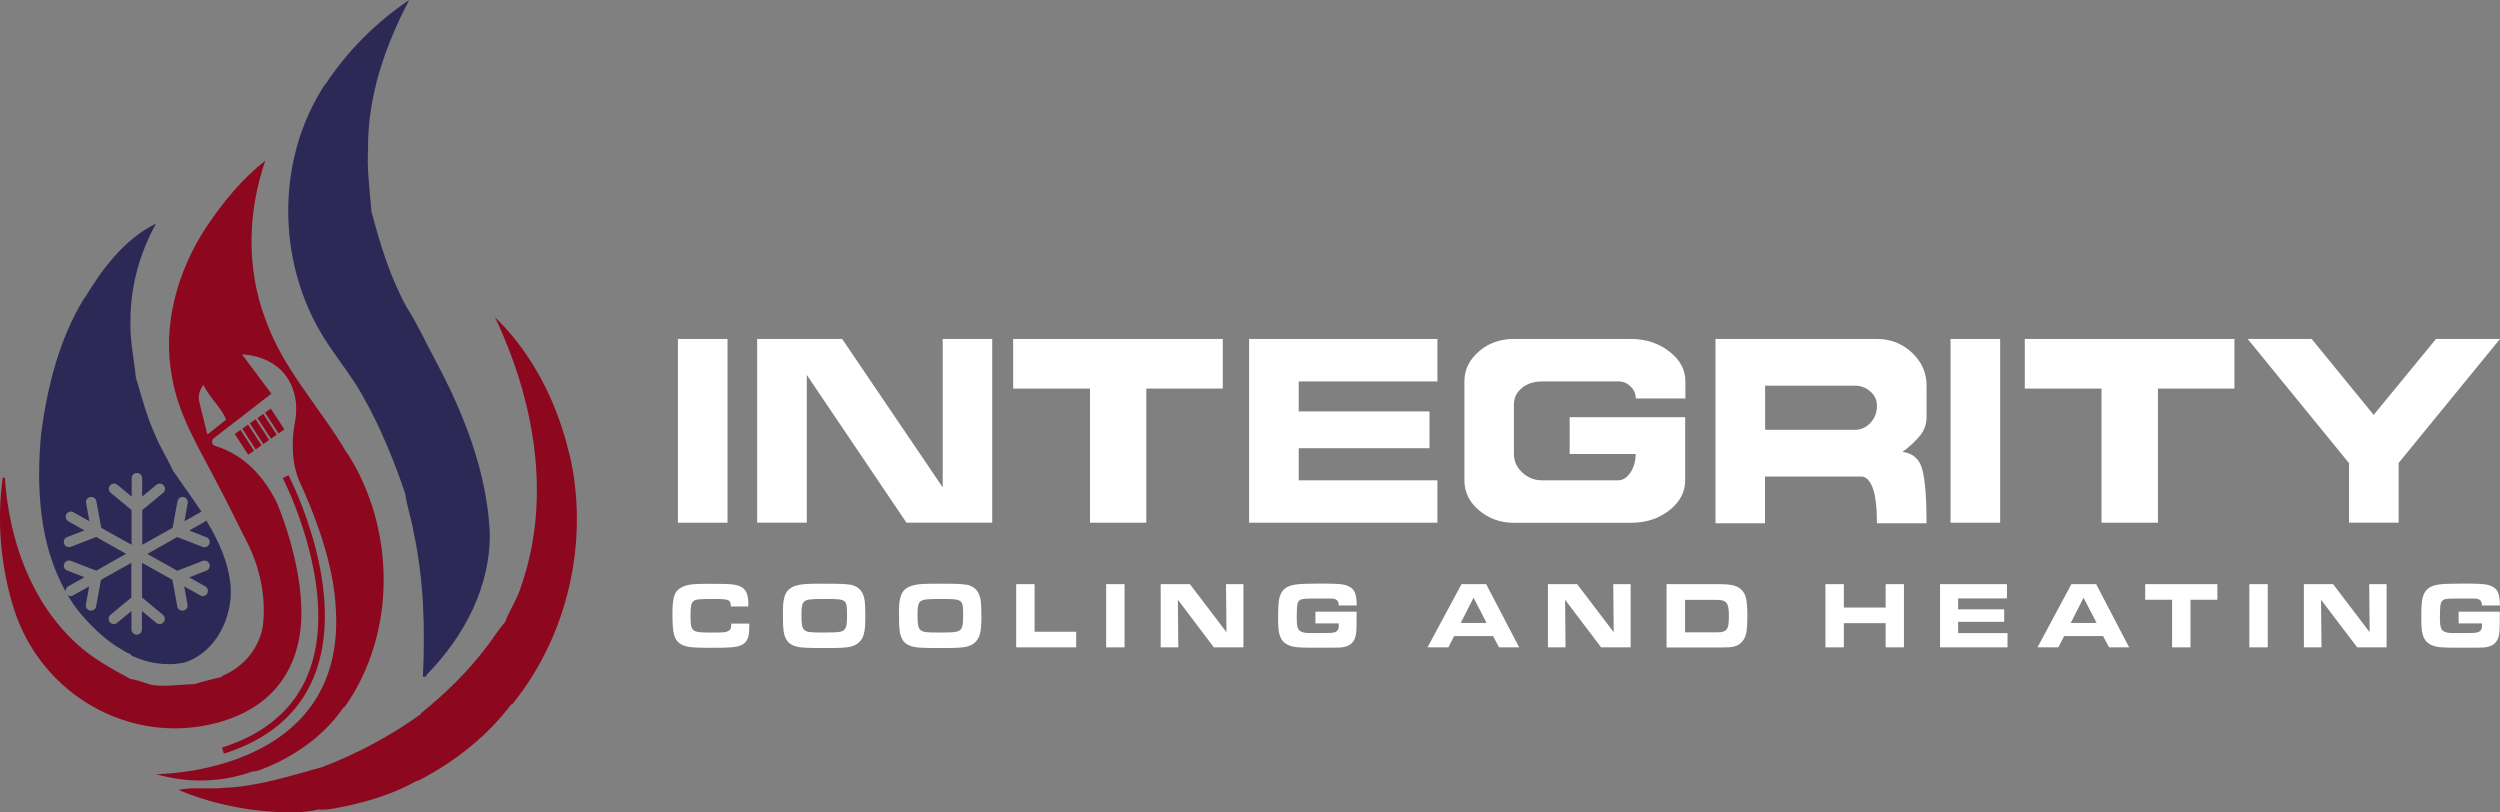 <?xml version="1.0" encoding="UTF-8"?>
<svg id="Layer_2" data-name="Layer 2" xmlns="http://www.w3.org/2000/svg" viewBox="0 0 224.22 72.86">
  <rect x="0" y="0" width="224.22" height="72.86" fill="#808080" stroke="none"/>
  <defs>
    <style>
      .cls-1 {
        fill: #fff;
      }

      .cls-2 {
        fill: #8d071f;
      }

      .cls-3 {
        fill: #2c2957;
      }
    </style>
  </defs>
  <g id="Layer_2-2" data-name="Layer 2">
    <g id="Layer_1-2" data-name="Layer 1-2">
      <rect class="cls-1" x="60.8" y="30.4" width="4.45" height="16.48"/>
      <polygon class="cls-1" points="84.55 30.4 84.55 43.71 75.53 30.4 67.91 30.4 67.91 46.88 72.36 46.88 72.36 33.63 81.3 46.88 88.99 46.88 88.99 30.4 84.55 30.4"/>
      <polygon class="cls-1" points="90.87 30.4 90.87 34.85 97.76 34.85 97.76 46.88 102.81 46.88 102.81 34.85 109.67 34.85 109.67 30.4 90.87 30.4"/>
      <polygon class="cls-1" points="128.92 34.21 128.92 30.4 112.03 30.4 112.03 46.88 128.92 46.88 128.92 43.08 116.48 43.08 116.48 40.2 128.21 40.2 128.21 36.9 116.48 36.9 116.48 34.21 128.92 34.21"/>
      <path class="cls-1" d="M136.5,34.79c.48-.39,1.09-.58,1.82-.58h6.86c.41,0,.76.15,1.07.46.31.3.46.66.46,1.07h4.45v-1.53c0-1.05-.48-1.95-1.45-2.69-.97-.75-2.12-1.12-3.46-1.12h-10.46c-1.24,0-2.29.37-3.15,1.12-.86.74-1.3,1.64-1.3,2.69v8.88c0,1.05.44,1.95,1.32,2.69.88.74,1.92,1.11,3.12,1.11h10.46c1.37,0,2.53-.37,3.48-1.12.95-.75,1.42-1.64,1.42-2.69v-5.66h-10.36v3.3h5.92c0,.64-.16,1.2-.47,1.66-.31.47-.69.7-1.13.7h-6.78c-.69,0-1.29-.23-1.79-.7-.5-.46-.75-1.02-.75-1.66v-4.43c0-.61.24-1.11.72-1.49"/>
      <path class="cls-1" d="M172.2,39.08c.39-.48.59-1.05.59-1.71v-2.79c0-1.15-.44-2.13-1.31-2.95-.87-.82-1.92-1.23-3.14-1.23h-14.48v16.53h4.44v-4.19h8.64c.42,0,.76.34,1.02,1.02.25.68.38,1.74.38,3.17h4.45c0-2.17-.12-3.75-.36-4.74s-.84-1.55-1.8-1.66c.66-.49,1.18-.97,1.57-1.46M167.76,37.92c-.39.42-.85.63-1.4.63h-8.05v-3.96h8.05c.54,0,1.01.18,1.4.53s.58.78.58,1.29c0,.59-.19,1.09-.58,1.51"/>
      <rect class="cls-1" x="174.94" y="30.4" width="4.45" height="16.48"/>
      <polygon class="cls-1" points="181.6 30.4 181.6 34.85 188.48 34.85 188.48 46.88 193.54 46.88 193.54 34.85 200.4 34.85 200.4 30.4 181.6 30.4"/>
      <polygon class="cls-1" points="218.48 30.4 212.89 37.21 207.33 30.4 201.59 30.4 210.68 41.54 210.68 46.88 215.13 46.88 215.13 41.52 224.22 30.4 218.48 30.4"/>
      <path class="cls-1" d="M67.2,55.93c0,.82-.03,1.1-.15,1.36-.21.49-.65.71-1.49.77-.33.03-.98.04-2.06.04-1.56,0-2.06-.08-2.5-.37-.54-.36-.69-.95-.69-2.63,0-1.5.16-2.03.73-2.37.49-.3,1.01-.37,2.52-.37,2.02,0,2.46.04,2.92.28.44.23.64.73.64,1.56v.19h-1.57c-.03-.62-.15-.67-1.58-.67-1.35,0-1.59.03-1.8.22-.19.19-.24.42-.24,1.33,0,1.36.12,1.46,1.71,1.46,1.23,0,1.4,0,1.63-.11.24-.1.32-.28.32-.69h1.61Z"/>
      <path class="cls-1" d="M76.2,52.42c.84.16,1.24.61,1.36,1.52.03.23.05.69.05,1.38,0,1.37-.14,1.92-.6,2.32-.33.29-.78.43-1.57.46-.29.02-1.01.02-1.54.02-1.29,0-1.95-.02-2.27-.09-.6-.11-.95-.35-1.15-.76-.21-.42-.26-.83-.26-2.07,0-.95.02-1.19.11-1.57.15-.6.47-.93,1.08-1.11.46-.14.95-.17,2.38-.17,1.56,0,2.04.02,2.42.09M72.16,53.92c-.22.18-.28.46-.28,1.27s.06,1.14.27,1.32c.22.19.49.22,1.73.22,1.42,0,1.71-.05,1.9-.32.15-.2.19-.49.19-1.25,0-1.43-.02-1.44-2.05-1.44-1.21,0-1.54.04-1.75.2"/>
      <path class="cls-1" d="M86.61,52.42c.84.16,1.24.61,1.36,1.52.03.23.05.69.05,1.38,0,1.37-.14,1.92-.6,2.32-.32.29-.78.43-1.57.46-.29.02-1.01.02-1.54.02-1.29,0-1.95-.02-2.27-.09-.6-.11-.95-.35-1.15-.76-.21-.42-.26-.83-.26-2.07,0-.95.02-1.19.11-1.57.15-.6.47-.93,1.08-1.11.45-.14.95-.17,2.38-.17,1.56,0,2.04.02,2.42.09M82.57,53.92c-.22.18-.28.46-.28,1.27s.06,1.14.27,1.32c.22.19.49.22,1.73.22,1.42,0,1.71-.05,1.9-.32.15-.2.19-.49.19-1.25,0-1.43-.03-1.44-2.05-1.44-1.21,0-1.54.04-1.75.2"/>
      <polygon class="cls-1" points="91.14 52.39 92.79 52.39 92.79 56.66 96.52 56.66 96.52 58.06 91.14 58.06 91.14 52.39"/>
      <rect class="cls-1" x="99.21" y="52.39" width="1.65" height="5.67"/>
      <polygon class="cls-1" points="104.1 52.39 106.72 52.39 110 56.7 109.96 52.39 111.52 52.39 111.52 58.06 108.87 58.06 105.64 53.79 105.68 58.06 104.1 58.06 104.1 52.39"/>
      <path class="cls-1" d="M120.07,54.31c0-.44-.19-.61-.68-.63h-1.6c-.53,0-.85.02-.98.05-.3.08-.43.24-.47.59-.02.15-.04.67-.04,1.04,0,.77.07,1.07.3,1.23.19.13.41.18.84.19h1.19c1.08,0,1.28-.05,1.42-.42.02-.07.02-.14.02-.31v-.14h-2.09v-1.05h3.69v.78c0,.94-.03,1.27-.14,1.57-.19.53-.57.78-1.25.86-.17.02-.67.02-2.26.02-1.24,0-1.72-.02-2.06-.1-.59-.14-.94-.4-1.13-.87-.16-.38-.2-.78-.2-1.83,0-1.22.07-1.7.28-2.1.24-.44.62-.67,1.32-.77.37-.05,1.03-.08,2.06-.08,1.48,0,1.95.03,2.29.11.84.22,1.1.66,1.1,1.85h-1.62.01Z"/>
      <path class="cls-1" d="M131.08,52.39h2.21l2.96,5.67h-1.8l-.54-1.01h-3.49l-.52,1.01h-1.87l3.05-5.67ZM133.33,55.87l-1.17-2.26-1.15,2.26h2.32Z"/>
      <polygon class="cls-1" points="138.83 52.39 141.45 52.39 144.73 56.7 144.69 52.39 146.25 52.39 146.25 58.06 143.6 58.06 140.37 53.79 140.41 58.06 138.83 58.06 138.83 52.39"/>
      <path class="cls-1" d="M149.48,52.39h4.68c1.14,0,1.68.14,2.05.53.3.31.42.66.48,1.39.02.26.03.65.03.93,0,.51-.03,1.1-.08,1.42-.09.68-.54,1.21-1.14,1.33-.31.07-.55.08-1.13.08h-4.9v-5.67h0ZM153.89,56.71c.45,0,.48,0,.67-.07.4-.13.5-.42.5-1.4,0-1.19-.2-1.44-1.14-1.44h-2.79v2.91h2.76Z"/>
      <polygon class="cls-1" points="163.72 52.39 165.37 52.39 165.37 54.49 169.12 54.49 169.12 52.39 170.76 52.39 170.76 58.06 169.12 58.06 169.12 55.89 165.37 55.89 165.37 58.06 163.72 58.06 163.72 52.39"/>
      <polygon class="cls-1" points="180 52.39 180 53.67 175.62 53.67 175.62 54.65 179.75 54.65 179.75 55.77 175.62 55.77 175.62 56.78 180.05 56.78 180.05 58.06 174 58.06 174 52.39 180 52.39"/>
      <path class="cls-1" d="M185.79,52.39h2.21l2.96,5.67h-1.8l-.54-1.01h-3.49l-.52,1.01h-1.87l3.04-5.67h0ZM188.04,55.87l-1.17-2.26-1.15,2.26h2.32Z"/>
      <polygon class="cls-1" points="194.81 53.79 192.4 53.79 192.4 52.39 198.87 52.39 198.87 53.79 196.46 53.79 196.46 58.06 194.81 58.06 194.81 53.79"/>
      <rect class="cls-1" x="201.74" y="52.39" width="1.65" height="5.67"/>
      <polygon class="cls-1" points="206.63 52.39 209.25 52.39 212.53 56.7 212.49 52.39 214.05 52.39 214.05 58.06 211.41 58.06 208.17 53.79 208.21 58.06 206.63 58.06 206.63 52.39"/>
      <path class="cls-1" d="M222.6,54.31c0-.44-.19-.61-.68-.63h-1.6c-.53,0-.85.02-.98.05-.3.08-.43.24-.47.59-.02.15-.04.67-.04,1.04,0,.77.07,1.07.3,1.23.19.13.41.18.84.19h1.19c1.08,0,1.28-.05,1.42-.42.02-.07.02-.14.02-.31v-.14h-2.09v-1.05h3.69v.78c0,.94-.03,1.27-.14,1.57-.19.53-.57.78-1.25.86-.17.02-.67.02-2.26.02-1.24,0-1.72-.02-2.06-.1-.59-.14-.94-.4-1.13-.87-.16-.38-.2-.78-.2-1.83,0-1.22.07-1.7.28-2.1.24-.44.62-.67,1.32-.77.37-.05,1.03-.08,2.06-.08,1.48,0,1.95.03,2.29.11.84.22,1.1.66,1.1,1.85h-1.62,0Z"/>
    </g>
    <g>
      <polygon class="cls-2" points="23.46 39.94 22.25 38.08 21.73 38.45 22.93 40.31 23.46 39.94"/>
      <path class="cls-2" d="M19.42,64.84c6.08-1.6,7.85-6.21,7.59-10.75-.03-.4-.06-.83-.11-1.29-.02-.15-.04-.31-.06-.46-.51-3.65-1.79-6.73-1.98-7.19,0-.02-.02-.04-.02-.05-1.16-2.33-2.91-4.3-5.54-5.11-.3-.09-.38-.49-.12-.69l5.16-3.99-2.63-3.52s3.69-.02,4.66,3.43c.25.87.25,1.79.08,2.68-.2,1.04-.44,3.16.35,5.14.06.13.11.26.18.4.28.61,1.22,2.69,2,5.19.52,1.7.97,3.6,1.1,5.37v.04c1.37,15.31-15.73,15.39-16.08,15.39,2.79.82,5.87.77,8.61-.23.57-.02,1.09-.3,1.62-.51,2.59-1.14,4.98-2.89,6.59-5.26l.09-.02c4.68-6.59,4.57-15.99.26-22.73h-.03c-2.36-4.05-5.74-7.52-7.32-12.01-1.74-4.56-1.61-9.66-.03-14.25-2.09,1.63-3.78,3.71-5.25,5.89-2.62,3.96-4.03,8.89-3.09,13.62.57,3.27,2.32,6.13,3.83,9.03.94,1.77,1.83,3.57,2.72,5.36,1.23,2.29,1.85,4.94,1.61,7.53-.21,2.12-1.69,3.95-3.64,4.75l-.11.12c-.8.19-1.6.38-2.38.63-1.22.03-2.44.24-3.66.11-.72-.11-1.38-.48-2.11-.56-1.71-.93-3.45-1.86-4.88-3.21-4.11-3.78-6.04-9.39-6.39-14.85h-.19c-.55,3.9-.19,7.93.98,11.71,2.4,7.7,10.38,12.34,18.19,10.29ZM17.88,36.08c-.11-.43-.04-.89.18-1.28l.17-.29c.61,1.23,1.64,2.06,2.05,3.13l-1.68,1.33h0s-.72-2.89-.72-2.89Z"/>
      <path class="cls-2" d="M19.91,67.05l.17.54h0c3.99-1.26,6.7-3.56,8.05-6.83,3.14-7.6-2.04-17.71-2.26-18.14l-.51.26c.06.1,5.28,10.3,2.24,17.66-1.28,3.1-3.87,5.3-7.69,6.51Z"/>
      <path class="cls-3" d="M31.06,33.21c.51.73,1.01,1.46,1.44,2.24,1.58,2.78,2.82,5.79,3.84,8.82.16,1.19.59,2.33.77,3.53.91,4.24,1.02,8.59.82,12.9.08,0,.23-.03.31-.03v-.13c3.38-3.42,5.83-8.02,5.68-12.93-.29-5.37-2.33-10.54-4.84-15.23-.86-1.59-1.62-3.28-2.59-4.8-.75-1.35-1.35-2.77-1.86-4.22s-.93-2.93-1.32-4.42c-.14-1.86-.41-3.74-.3-5.62-.04-4.69,1.53-9.21,3.69-13.32-2.97,1.99-5.55,4.58-7.52,7.57l-.02-.02c-4.6,6.98-4.34,16.62.37,23.48.49.74,1.02,1.46,1.53,2.18Z"/>
      <path class="cls-3" d="M5.91,52.86c.03-.12.11-.22.22-.28l1.44-.81-1.55-.6c-.24-.09-.36-.36-.27-.6.04-.11.12-.19.21-.24.12-.07.26-.08.4-.03l2.27.88,2.68-1.51-2.68-1.51-2.27.88c-.13.05-.28.04-.4-.03-.09-.05-.17-.14-.21-.24-.09-.24.03-.51.27-.6l1.55-.6-1.44-.81c-.11-.06-.19-.17-.22-.28-.03-.12-.02-.24.04-.36.06-.11.17-.19.28-.22.11-.03.24-.02.35.04l1.44.81-.3-1.63c-.05-.25.12-.5.38-.54.11-.02.22,0,.31.05.12.06.21.18.23.32l.44,2.39,2.72,1.52v-3.11l-1.87-1.55c-.11-.09-.17-.22-.17-.36,0-.1.04-.21.11-.3.17-.2.46-.22.66-.06l1.28,1.06v-1.65c0-.13.05-.25.14-.33.08-.09.2-.14.33-.14s.25.05.33.14c.08.08.14.2.14.33v1.65l1.28-1.06c.2-.16.49-.13.66.06.07.09.11.19.11.3,0,.14-.06.27-.17.36l-1.87,1.55v3.11l2.72-1.52.44-2.39c.03-.14.11-.26.23-.32.09-.05.2-.07.31-.05.25.05.42.29.38.54l-.3,1.63,1.44-.81s.04-.02.07-.03c0,0,.01,0,.02,0,0,0-.01-.02-.02-.03-.83-1.28-1.75-2.5-2.58-3.73-.47-1.09-1.15-2.09-1.58-3.2-.75-1.63-1.18-3.37-1.7-5.07-.17-1.71-.56-3.42-.49-5.16,0-3.03.83-6,2.28-8.65,0,0,0,0,0-.01,0,0-.01,0-.02.01-2.83,1.39-4.81,4.08-6.4,6.71h-.03c-2.21,3.62-3.26,7.83-3.83,11.99-.46,4.79-.22,10.03,2.19,14.28,0-.06,0-.12.01-.18Z"/>
      <path class="cls-2" d="M46.77,52.48c-.32,1.17-1.04,2.17-1.46,3.29-.61.71-1.1,1.51-1.67,2.25-1.68,2.22-3.69,4.18-5.86,5.93l-.04.1c-2.73,1.96-5.69,3.54-8.82,4.74-2.9.8-5.8,1.75-8.84,1.87-1.36.15-2.74-.11-4.08.19,2.74,1.15,5.69,1.79,8.65,1.97,1.3.05,2.61.1,3.89-.22.53.06,1.06-.03,1.58-.12,2.51-.47,5.03-1.18,7.27-2.46h.12c3.2-1.65,6.14-3.93,8.31-6.81l.15-.08c5-6.18,6.9-14.67,5.11-22.4h-.02c-1.07-4.58-3.27-9-6.67-12.28,3.52,7.38,5.11,16.14,2.38,24.03Z"/>
      <path class="cls-3" d="M18.51,48.18c.24.09.36.36.27.6-.04.11-.12.19-.21.24-.12.06-.26.08-.4.03l-2.27-.88-2.69,1.51,2.69,1.51,2.27-.88c.14-.05.28-.04.4.03.09.05.17.13.21.24.09.24-.03.51-.27.6l-1.54.6,1.44.81c.11.06.19.17.22.28.03.12.02.24-.04.35s-.16.19-.28.22c-.12.03-.24.02-.35-.04l-1.44-.81.3,1.63c.04.26-.12.5-.38.54-.11.02-.22,0-.31-.05-.12-.07-.21-.18-.23-.32l-.44-2.39-2.72-1.52v3.11l1.87,1.55c.11.09.17.22.17.36,0,.1-.03.21-.11.3-.16.2-.46.23-.66.06l-1.28-1.06v1.65c0,.13-.05.24-.14.33-.08.08-.2.14-.33.14s-.25-.05-.33-.14c-.09-.09-.14-.2-.14-.33v-1.65l-1.28,1.06c-.2.17-.49.14-.66-.06-.07-.09-.11-.19-.11-.3,0-.13.06-.27.17-.36l1.87-1.55v-3.11l-2.72,1.52-.44,2.39c-.03.14-.11.26-.23.32-.09.05-.2.07-.31.05-.25-.04-.42-.29-.38-.54l.3-1.63-1.44.81c-.11.06-.24.08-.35.04-.04,0-.08-.03-.12-.06-.01,0-.02,0-.03-.01,0,.02.02.03.03.05.34.56.72,1.11,1.15,1.63,1.27,1.48,2.74,2.84,4.53,3.66v.08c1.47.69,3.12.97,4.73.64,2.88-.88,4.42-4.11,4.18-6.96-.22-2.12-1.09-4.01-2.18-5.79-.03.04-.07.07-.11.09h.02l-1.44.81,1.54.6Z"/>
      <polygon class="cls-2" points="25.5 38.51 24.29 36.65 23.77 37.01 24.98 38.87 25.5 38.51"/>
      <polygon class="cls-2" points="24.82 38.99 23.61 37.12 23.09 37.49 24.3 39.35 24.82 38.99"/>
      <polygon class="cls-2" points="24.14 39.46 22.93 37.6 22.41 37.96 23.62 39.83 24.14 39.46"/>
      <polygon class="cls-2" points="21.05 38.92 22.26 40.78 22.78 40.42 21.57 38.56 21.05 38.92"/>
    </g>
  </g>
</svg>